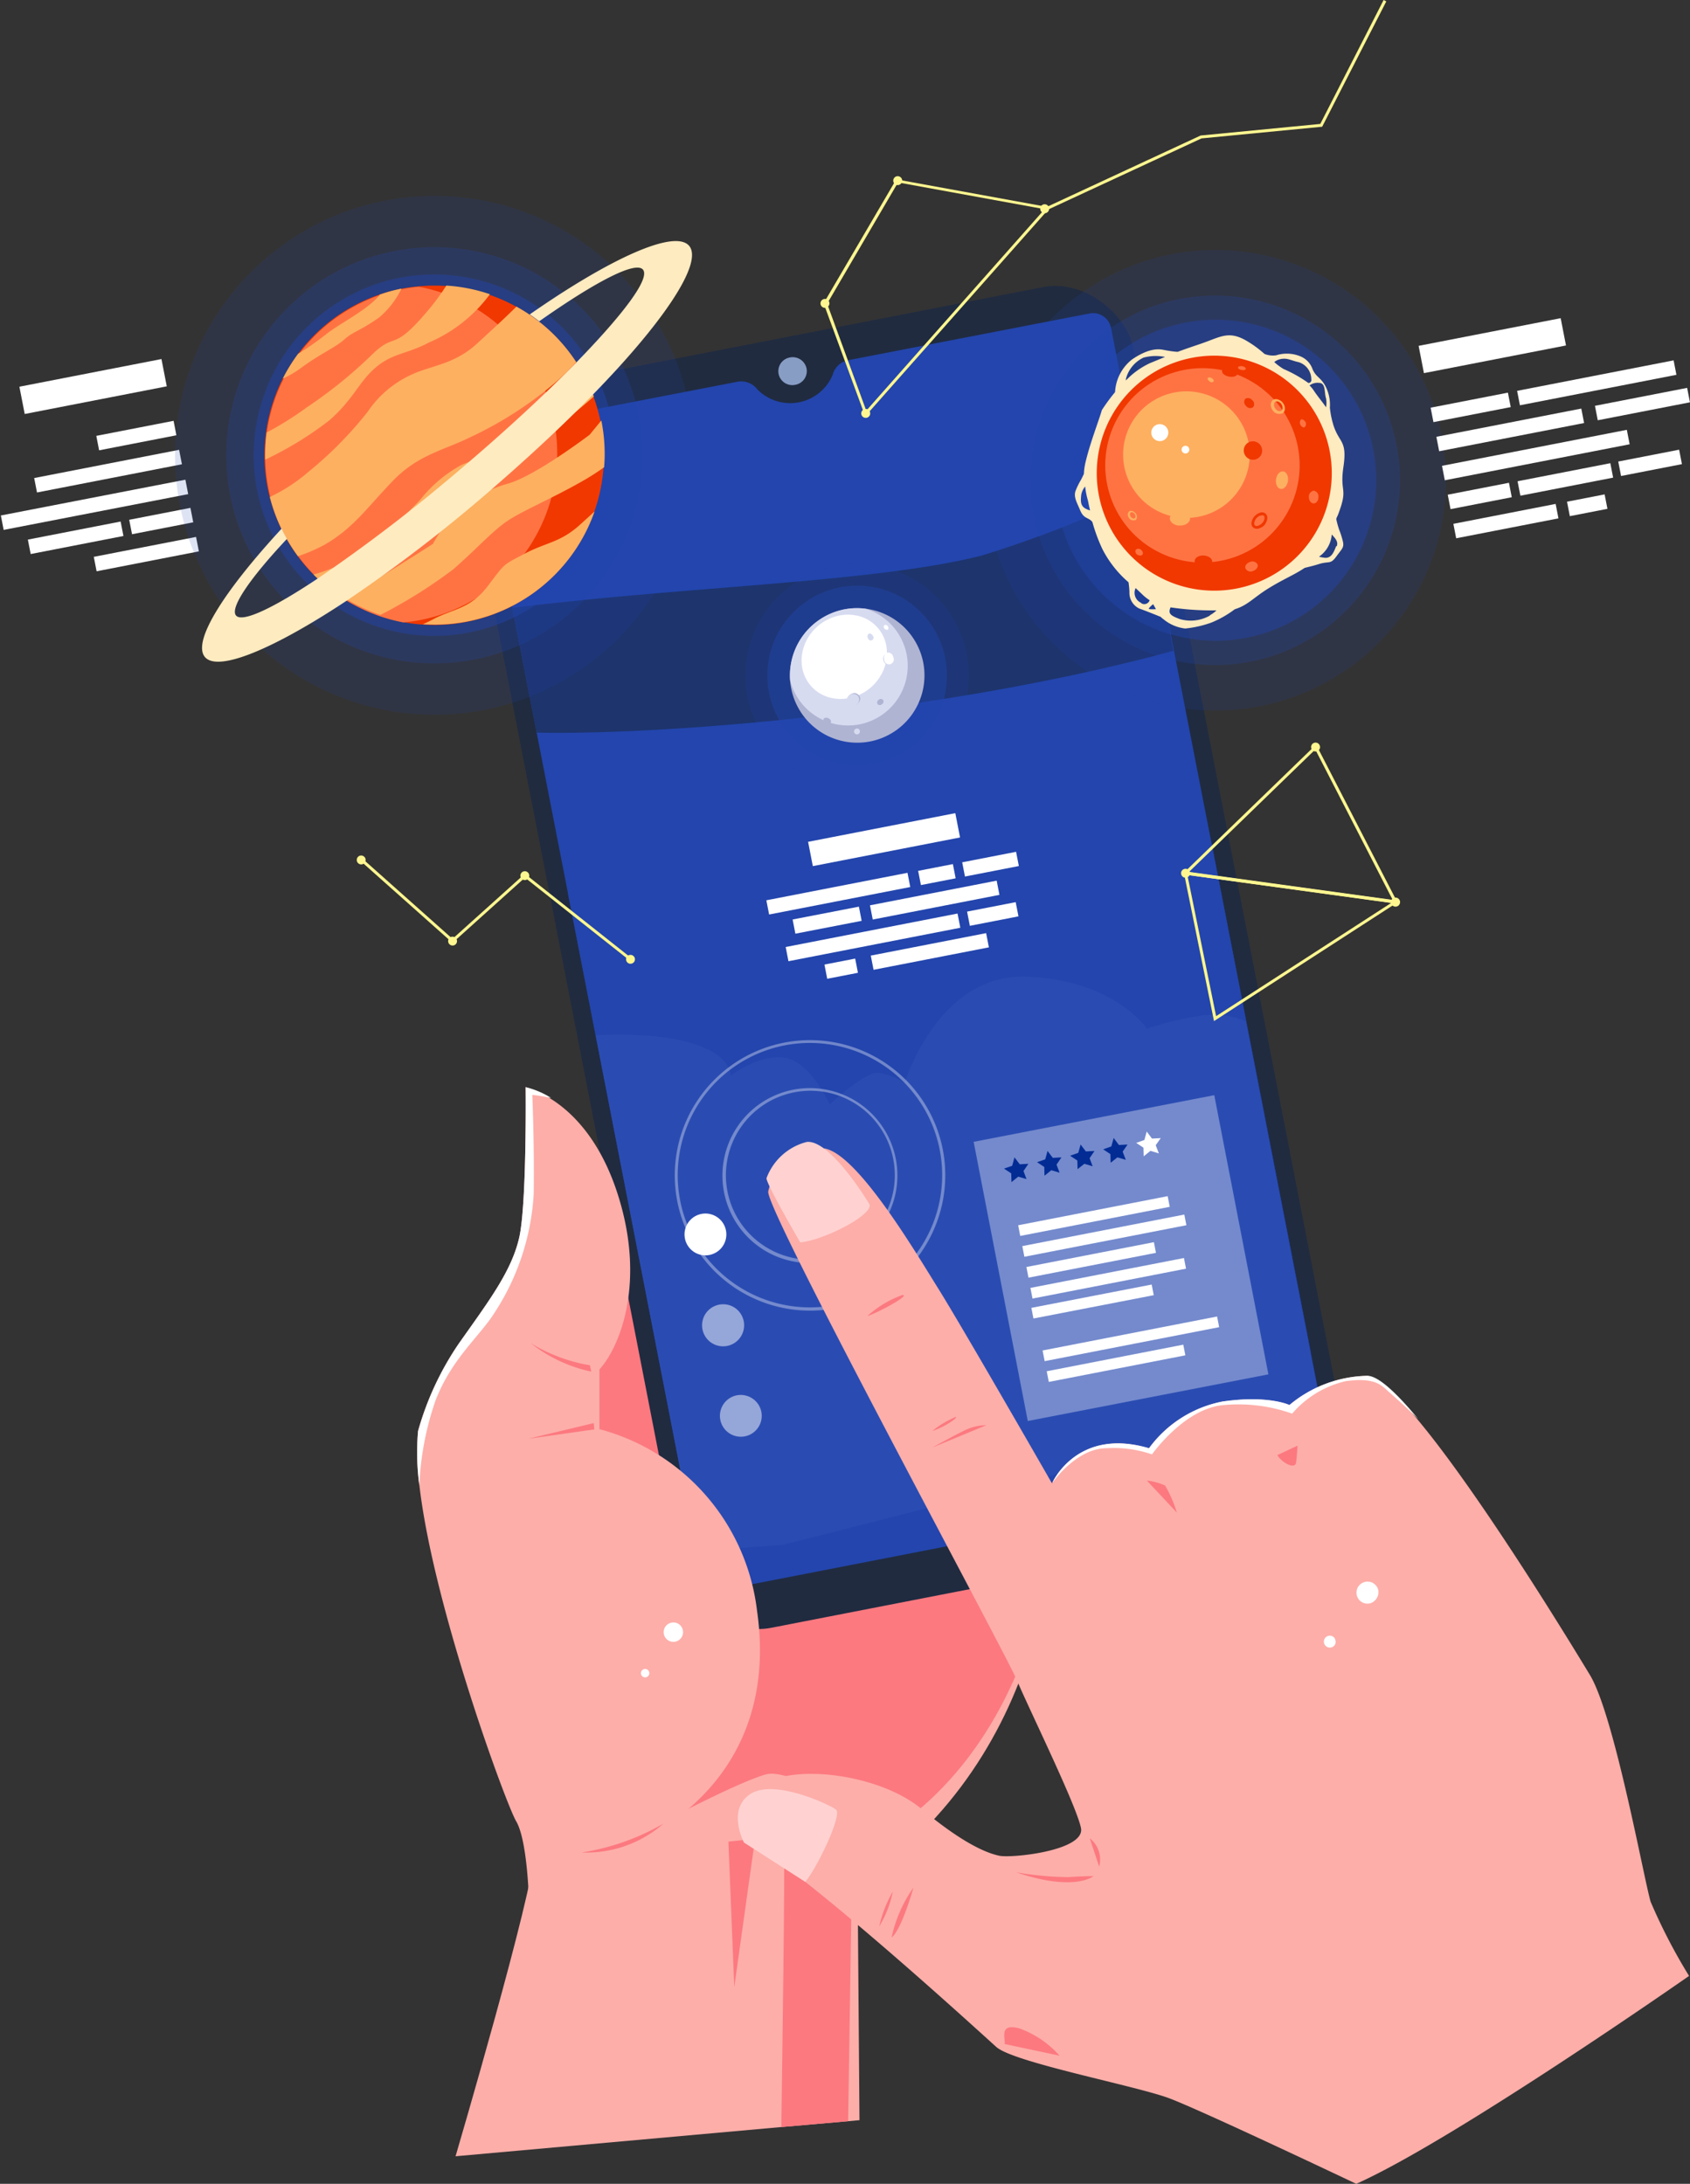 <svg xmlns="http://www.w3.org/2000/svg" xmlns:xlink="http://www.w3.org/1999/xlink" width="144.68" height="186.97" viewBox="0 0 144.68 186.97">
  <rect x="0" y="0" width="144.68" height="186.97" fill="#333333" stroke="none"/>
  <defs>
    <style>
      .cls-1 {
        fill: none;
      }

      .cls-2 {
        isolation: isolate;
      }

      .cls-3 {
        fill: #fdaea9;
      }

      .cls-4 {
        fill: #fc7980;
      }

      .cls-5 {
        fill: #202b40;
      }

      .cls-6 {
        fill: #889dc4;
      }

      .cls-16, .cls-17, .cls-21, .cls-7 {
        fill: #2345ad;
      }

      .cls-8 {
        clip-path: url(#clip-path);
      }

      .cls-9 {
        fill: #1d346d;
      }

      .cls-10 {
        fill: #5276ce;
      }

      .cls-10, .cls-16 {
        opacity: 0.15;
      }

      .cls-10, .cls-16, .cls-17, .cls-21 {
        mix-blend-mode: screen;
      }

      .cls-11, .cls-13, .cls-14 {
        fill: #fff;
      }

      .cls-11, .cls-15 {
        opacity: 0.35;
      }

      .cls-12 {
        fill: #022c94;
      }

      .cls-14 {
        opacity: 0.5;
      }

      .cls-17 {
        opacity: 0.45;
      }

      .cls-18 {
        fill: #afb4d2;
      }

      .cls-19 {
        fill: #d7dbf0;
      }

      .cls-20 {
        fill: #ffd2d1;
      }

      .cls-21 {
        opacity: 0.25;
      }

      .cls-22 {
        fill: #ffebc0;
      }

      .cls-23 {
        fill: #f13800;
      }

      .cls-24 {
        fill: #ff7343;
      }

      .cls-25 {
        fill: #fdb060;
      }

      .cls-26 {
        fill: #fff690;
      }
    </style>
    <clipPath id="clip-path">
      <path class="cls-1" d="M93.27,26.84l-20.67,4a1.72,1.72,0,0,0-1.32,1.26,3.94,3.94,0,0,1-6.43,1.25,1.75,1.75,0,0,0-1.7-.67l-20.67,4a1.59,1.59,0,0,0-1.25,1.85L60,134.88a1.59,1.59,0,0,0,1.85,1.25l50.79-9.9a1.57,1.57,0,0,0,1.25-1.85L95.12,28.09A1.57,1.57,0,0,0,93.27,26.84Z"/>
    </clipPath>
  </defs>
  <g class="cls-2">
    <g id="Capa_2" data-name="Capa 2">
      <g id="Capa_1-2" data-name="Capa 1">
        <g>
          <path class="cls-3" d="M73.42,161.32l.16,20.2-1,.09-5.72.5L39,184.61s6.73-22.89,6.7-25.85-3.16-28-.33-37,10-16.25,10.78-16.66,28.69,15,32.14,19.63S90,150.39,73.42,161.32Z"/>
          <path class="cls-4" d="M72.94,160.06l-.33,21.55-5.72.5c.06-4.29.32-22.91.23-23.34Z"/>
          <polygon class="cls-4" points="62.36 157.67 62.86 170.12 64.64 157.43 62.36 157.67"/>
          <path class="cls-4" d="M88.27,124.71c-3.46-4.59-31.42-20-32.15-19.63s-7.95,7.62-10.77,16.66c-1.46,4.67-1.34,13.6-.87,21.56a14,14,0,0,0,6.81,4.8c2.82.66,4.84,8.22,4.84,8.22s6.71-3.6,9.39-4.39,10,5.19,10,5.19,7.88-3.83,12.2-15.59c.49-1.35.93-2.64,1.33-3.89C90.28,131.7,89.75,126.68,88.27,124.71Z"/>
        </g>
        <g>
          <g>
            <rect class="cls-5" x="48.66" y="27.86" width="57.98" height="108.22" rx="6.6" transform="translate(-14.24 16.36) rotate(-11.02)"/>
            <path class="cls-6" d="M69.05,31.56a1.19,1.19,0,0,1-1,1.39,1.19,1.19,0,0,1-.45-2.34A1.21,1.21,0,0,1,69.05,31.56Z"/>
            <path class="cls-7" d="M93.27,26.84l-20.67,4a1.72,1.72,0,0,0-1.32,1.26,3.94,3.94,0,0,1-6.43,1.25,1.75,1.75,0,0,0-1.7-.67l-20.67,4a1.59,1.59,0,0,0-1.25,1.85L60,134.88a1.59,1.59,0,0,0,1.85,1.25l50.79-9.9a1.57,1.57,0,0,0,1.25-1.85L95.12,28.09A1.57,1.57,0,0,0,93.27,26.84Z"/>
          </g>
          <g class="cls-8">
            <path class="cls-9" d="M97.86,42.13A98.32,98.32,0,0,1,84,47.58c-9.22,2.31-25,2.59-40.18,4.47l2.08,10.67c10.56.23,34.56-1.57,54.56-7Z"/>
            <path class="cls-7" d="M57.76,74.26c-3,.58-6,1.34-9.14,2.23l10.33,53,53.26-13.72-8.52-43.75C90.42,73.28,76.5,70.62,57.76,74.26Z"/>
            <path class="cls-10" d="M113,120.07l-6.36-32.64a7.57,7.57,0,0,0-2-.52c-2.28-.26-6.45,1.16-6.45,1.16s-2.84-4.2-10.37-4.45-10.37,9.1-10.37,9.1a5.53,5.53,0,0,0-2.29-.87c-1.13-.09-4.13,2.72-4.13,2.72s-1.61-3.63-3.81-4-4.66,1.52-4.66,1.52c-.13-1.7-2.86-3.79-11.3-3.47l-.35,0,8.61,44.19,7.43-.54S89.7,126.62,113,120.07Z"/>
          </g>
          <g>
            <rect class="cls-11" x="85.74" y="95.57" width="21.02" height="24.39" transform="matrix(0.98, -0.19, 0.19, 0.98, -18.83, 20.39)"/>
            <g>
              <polygon class="cls-12" points="87.17 100.74 86.59 101.21 86.57 100.46 85.95 100.05 86.65 99.81 86.85 99.09 87.3 99.68 88.04 99.64 87.62 100.26 87.88 100.95 87.17 100.74"/>
              <polygon class="cls-12" points="90 100.19 89.42 100.66 89.4 99.91 88.78 99.5 89.48 99.26 89.68 98.54 90.13 99.13 90.87 99.09 90.45 99.71 90.71 100.4 90 100.19"/>
              <polygon class="cls-12" points="92.83 99.64 92.25 100.1 92.23 99.36 91.61 98.95 92.31 98.7 92.51 97.99 92.96 98.58 93.7 98.54 93.28 99.16 93.54 99.85 92.83 99.64"/>
              <polygon class="cls-12" points="95.66 99.09 95.08 99.55 95.06 98.81 94.44 98.4 95.14 98.15 95.34 97.43 95.79 98.03 96.53 97.99 96.11 98.6 96.38 99.3 95.66 99.09"/>
              <polygon class="cls-13" points="98.49 98.53 97.91 99 97.89 98.26 97.27 97.85 97.97 97.6 98.17 96.88 98.62 97.48 99.37 97.44 98.94 98.05 99.21 98.75 98.49 98.53"/>
            </g>
            <g>
              <rect class="cls-13" x="87.14" y="103.64" width="13.04" height="0.93" transform="translate(-18.18 19.83) rotate(-11.02)"/>
              <rect class="cls-13" x="87.48" y="105.32" width="14.13" height="0.93" transform="translate(-18.48 20.03) rotate(-11.02)"/>
              <rect class="cls-13" x="87.86" y="107.4" width="11.12" height="0.93" transform="translate(-18.9 19.85) rotate(-11.02)"/>
              <rect class="cls-13" x="88.18" y="108.97" width="13.39" height="0.93" transform="translate(-19.17 20.16) rotate(-11.02)"/>
              <rect class="cls-13" x="88.56" y="111.03" width="10.51" height="0.93" transform="matrix(0.98, -0.19, 0.19, 0.98, -19.59, 19.99)"/>
              <rect class="cls-13" x="89.21" y="114.15" width="15.22" height="0.93" transform="translate(-20.13 20.63) rotate(-11.02)"/>
              <rect class="cls-13" x="89.59" y="116.25" width="11.91" height="0.93" transform="translate(-20.55 20.42) rotate(-11.02)"/>
            </g>
          </g>
          <g>
            <path class="cls-13" d="M62.15,105.35a1.79,1.79,0,1,1-2.1-1.42A1.79,1.79,0,0,1,62.15,105.35Z"/>
            <path class="cls-14" d="M63.67,113.12a1.8,1.8,0,1,1-2.11-1.42A1.79,1.79,0,0,1,63.67,113.12Z"/>
            <path class="cls-14" d="M65.18,120.88a1.79,1.79,0,1,1-2.1-1.42A1.8,1.8,0,0,1,65.18,120.88Z"/>
          </g>
          <g class="cls-15">
            <path class="cls-13" d="M71.55,112A11.58,11.58,0,1,1,80.71,98.4,11.6,11.6,0,0,1,71.55,112ZM67.18,89.5a11.32,11.32,0,1,0,13.28,9A11.33,11.33,0,0,0,67.18,89.5Z"/>
            <path class="cls-13" d="M70.77,108a7.49,7.49,0,1,1,5.92-8.78A7.5,7.5,0,0,1,70.77,108ZM68,93.52a7.23,7.23,0,1,0,8.47,5.71A7.22,7.22,0,0,0,68,93.52Z"/>
          </g>
          <g>
            <g>
              <rect class="cls-13" x="65.61" y="75.89" width="12.31" height="1.24" transform="translate(-13.3 15.13) rotate(-11.02)"/>
              <rect class="cls-13" x="78.69" y="74.25" width="3.03" height="1.24" transform="translate(-12.83 16.72) rotate(-11.02)"/>
              <rect class="cls-13" x="82.45" y="73.36" width="4.7" height="1.24" transform="translate(-12.58 17.58) rotate(-11.02)"/>
              <rect class="cls-13" x="68.12" y="78.2" width="5.79" height="1.24" transform="matrix(0.98, -0.19, 0.19, 0.98, -13.76, 15.03)"/>
              <rect class="cls-13" x="74.5" y="76.44" width="11.05" height="1.24" transform="translate(-13.26 16.72) rotate(-11.02)"/>
              <rect class="cls-13" x="67.24" y="79.63" width="14.99" height="1.24" transform="translate(-13.96 15.77) rotate(-11.02)"/>
              <rect class="cls-13" x="82.87" y="77.63" width="4.24" height="1.24" transform="translate(-13.39 17.69) rotate(-11.02)"/>
              <rect class="cls-13" x="70.68" y="82.31" width="2.68" height="1.24" transform="translate(-14.53 15.3) rotate(-11.02)"/>
              <rect class="cls-13" x="74.58" y="80.84" width="10.06" height="1.24" transform="translate(-14.11 16.72) rotate(-11.02)"/>
              <rect class="cls-13" x="69.27" y="70.82" width="12.84" height="2.12" transform="translate(-12.35 15.8) rotate(-11.02)"/>
            </g>
            <g>
              <g>
                <circle class="cls-16" cx="73.38" cy="57.83" r="9.57" transform="translate(-13.44 92.35) rotate(-59.92)"/>
                <circle class="cls-17" cx="73.38" cy="57.83" r="7.69"/>
              </g>
              <g>
                <circle class="cls-18" cx="73.38" cy="57.83" r="5.76" transform="translate(-19.16 45) rotate(-30.35)"/>
                <path class="cls-19" d="M67.64,58.23a5.11,5.11,0,1,0,6.47-6.11,5.65,5.65,0,0,0-1.83.05A5.77,5.77,0,0,0,67.64,58.23Z"/>
                <ellipse class="cls-13" cx="72.28" cy="56.24" rx="3.79" ry="3.47" transform="translate(-19.18 61) rotate(-40.87)"/>
                <path class="cls-18" d="M72.66,59.57s.39-.41.76-.14.26.67-.13.91Z"/>
                <path class="cls-19" d="M73.48,59.62a.53.53,0,0,1-.19.72.53.53,0,0,1-.74-.1.54.54,0,0,1,.19-.73A.53.53,0,0,1,73.48,59.62Z"/>
                <path class="cls-19" d="M75.8,56a.49.49,0,0,0-.15.6.38.38,0,0,0,.53.26Z"/>
                <path class="cls-13" d="M76.48,56.29a.41.41,0,1,1-.78.15.46.46,0,0,1,.29-.57A.47.47,0,0,1,76.48,56.29Z"/>
                <path class="cls-18" d="M75.6,59.92a.27.27,0,0,1-.09.37.27.27,0,0,1-.38,0,.27.27,0,0,1,.09-.37A.27.27,0,0,1,75.6,59.92Z"/>
                <path class="cls-18" d="M71.13,61.85c0,.12-.24.15-.41.07s-.27-.25-.21-.37.24-.14.41-.06S71.19,61.73,71.13,61.85Z"/>
                <path class="cls-19" d="M73.59,62.52a.25.25,0,1,1-.27-.14A.22.22,0,0,1,73.59,62.52Z"/>
                <path class="cls-13" d="M76,53.62a.22.22,0,0,1,0,.3c-.07,0-.2,0-.28-.1s-.09-.24,0-.3A.22.22,0,0,1,76,53.62Z"/>
                <path class="cls-19" d="M74.72,54.43a.24.24,0,1,1-.41.21.27.27,0,0,1,.07-.38C74.49,54.2,74.64,54.28,74.72,54.43Z"/>
              </g>
            </g>
          </g>
        </g>
        <g>
          <path class="cls-3" d="M64.81,137.91c1.88,13.12-7.36,19-12.07,20.42A17.27,17.27,0,0,0,45.29,163s-.1-5.37-1.1-7.07c-.86-1.44-7.11-18.45-8.29-28.8a21.06,21.06,0,0,1-.11-4.63A25.42,25.42,0,0,1,39.3,115c2.54-3.6,4.47-6.13,5.14-9S45,93.08,45,93.08a7.19,7.19,0,0,1,2.16,1c1.74,1.09,4.12,3.35,5.64,7.91,2.61,7.85.19,13.44-1.48,15.25l0,5.12A18.31,18.31,0,0,1,64.81,137.91Z"/>
          <path class="cls-13" d="M58.46,139.58a.83.83,0,1,1-1-.65A.82.82,0,0,1,58.46,139.58Z"/>
          <circle class="cls-13" cx="55.23" cy="143.25" r="0.36"/>
          <path class="cls-4" d="M56.8,156.13a20.12,20.12,0,0,1-7,2.47A10,10,0,0,0,56.8,156.13Z"/>
          <polygon class="cls-4" points="45.22 123.18 50.83 121.84 50.88 122.38 45.22 123.18"/>
          <path class="cls-4" d="M45.44,115a14.27,14.27,0,0,0,5.07,1.89l.1.54A12.56,12.56,0,0,1,45.44,115Z"/>
          <path class="cls-13" d="M47.18,94c-.91-.19-1.61-.26-1.61-.26s.18,4.11.12,8.47A20.77,20.77,0,0,1,42,112.89c-1.35,1.88-3.43,3.7-4.71,7a25.29,25.29,0,0,0-1.39,7.28,21.06,21.06,0,0,1-.11-4.63A25.42,25.42,0,0,1,39.3,115c2.54-3.6,4.47-6.13,5.14-9S45,93.08,45,93.08A7.19,7.19,0,0,1,47.18,94Z"/>
        </g>
        <g>
          <path class="cls-3" d="M144.6,169.17s-20.12,14.06-28.49,17.8c0,0-13.16-6.25-16-7.32s-13.34-3.07-14.82-4.4-14.76-13.51-21-17.55c0,0-1.78-2.89.88-4.82s10.13-1,13.73,2,5.59,3.77,6.64,4,7.4-.43,7-2.38-4.39-10.07-5.5-12.68S65.45,103.46,65.77,102s1.62-3.14,4.34-3.67,8.17,8.72,10.22,12S90.06,127,90.06,127h0c.09-.21,2.23-4.8,8.3-3a10.19,10.19,0,0,1,6.29-4c3.94-.57,5.73.3,5.73.3a10.69,10.69,0,0,1,6.59-2.5c1,0,2.56,1.53,4.45,3.81,5.41,6.5,13.15,19.25,14.69,21.79,2.09,3.44,4.63,17.51,5.2,19.42A48,48,0,0,0,144.6,169.17Z"/>
          <path class="cls-13" d="M121.43,121.51c-1-1-2.24-2.09-2.55-2.36-.57-.5-1.12-1.26-3.68-.9a8.58,8.58,0,0,0-4.58,2.78,13.73,13.73,0,0,0-6-.72c-3.3.37-6,4.21-6,4.21a9.9,9.9,0,0,0-3.88-.53c-2.55,0-4.56,2.83-4.67,3,.09-.21,2.23-4.8,8.3-3a10.19,10.19,0,0,1,6.29-4c3.94-.57,5.73.3,5.73.3a10.69,10.69,0,0,1,6.59-2.5C117.93,117.72,119.54,119.23,121.43,121.51Z"/>
          <path class="cls-20" d="M68.51,106.37s-2.92-5-2.89-5.5a5,5,0,0,1,3.44-3.1c1.85-.23,4.85,4.45,5.35,5.3S70.63,106.16,68.51,106.37Z"/>
          <path class="cls-20" d="M63.69,157.75s-1.49-2.81.54-4.15,6.78.9,7.34,1.33-1.58,4.92-2.63,6.19Z"/>
          <path class="cls-4" d="M87,160.3a27.45,27.45,0,0,0,4.47.41c1.53-.1,2.14-.08,2.14-.08S92,162,87,160.3Z"/>
          <path class="cls-4" d="M93.29,157.38l.81,2.43A2.31,2.31,0,0,0,93.29,157.38Z"/>
          <path class="cls-4" d="M75.27,164.94a10.33,10.33,0,0,1,1.17-3A9.66,9.66,0,0,1,75.27,164.94Z"/>
          <path class="cls-4" d="M76.33,165.88a11.51,11.51,0,0,1,1.87-4.27S77.19,165.22,76.33,165.88Z"/>
          <path class="cls-4" d="M86,175c.12-.42-.56-1.84,1.29-1.33A8.36,8.36,0,0,1,90.71,176Z"/>
          <path class="cls-4" d="M98.18,126.76a5,5,0,0,1,1.57.43,11.22,11.22,0,0,1,1,2.31Z"/>
          <path class="cls-4" d="M109.35,124.58c.4.67,1.53,1.26,1.61.63s.12-1.44.12-1.44Z"/>
          <path class="cls-4" d="M74.26,112.67a9,9,0,0,1,3-1.8C78,110.87,75,112.47,74.26,112.67Z"/>
          <path class="cls-4" d="M79.82,123.93s1.89-1.05,2.81-1.49a4.27,4.27,0,0,1,1.81-.42Z"/>
          <path class="cls-4" d="M79.82,122.51a8.37,8.37,0,0,1,2-1.2C82.08,121.33,80.9,122.17,79.82,122.51Z"/>
          <path class="cls-13" d="M118,136.17a1,1,0,0,1-.75,1.11.94.94,0,0,1-.36-1.85A.94.94,0,0,1,118,136.17Z"/>
          <path class="cls-13" d="M114.33,140.47a.48.48,0,0,1-.39.58.49.49,0,1,1-.19-1A.48.48,0,0,1,114.33,140.47Z"/>
        </g>
        <g>
          <g>
            <g>
              <path class="cls-16" d="M121.49,31.86A19.72,19.72,0,1,1,94.82,23.7a19.74,19.74,0,0,1,26.67,8.16Z"/>
              <path class="cls-21" d="M118,33.69a15.82,15.82,0,1,1-21.39-6.54,15.45,15.45,0,0,1,5.91-1.77A15.81,15.81,0,0,1,118,33.69Z"/>
              <path class="cls-17" d="M116.21,34.67a13.74,13.74,0,1,1-13.45-7.23A13.74,13.74,0,0,1,116.21,34.67Z"/>
            </g>
            <g>
              <path class="cls-22" d="M113.85,34.9a3.48,3.48,0,0,0-.39-1.86c-.42-.76-.8-.74-1.1-1.45a1.83,1.83,0,0,0-1.11-1.11,3,3,0,0,0-2-.06,1.91,1.91,0,0,1-1-.12,9.33,9.33,0,0,0-1.69-1.21c-1.44-.77-2.12-.22-3.73.33-.79.27-1.36.46-2,.7-.27,0-.84-.09-1.19-.16s-1.19-.23-2.72.81a3.8,3.8,0,0,0-1.46,2.8,16.78,16.78,0,0,0-1.13,1.54c-.29,1-1,2.78-1.4,4.47a5.41,5.41,0,0,0-.14,1l-.23.47a6.34,6.34,0,0,0-.49,1c-.17.52.14,1,.39,1.61s.5.62.84.83a.85.85,0,0,1,.22.21A14.58,14.58,0,0,0,94.37,47a9.36,9.36,0,0,0,2.24,2.85,6.94,6.94,0,0,1,.08.84,1.49,1.49,0,0,0,.84,1.41c.52.18,1.83.71,1.83.71h0a1.84,1.84,0,0,0,.25.21,3.52,3.52,0,0,0,1.86.79,9.25,9.25,0,0,0,2.24-.51,8.82,8.82,0,0,0,2-1.14c1.12-.34,1.6-1,2.92-1.81s2.14-1.11,3.06-1.73c.36-.09.79-.19,1.2-.32.91-.29,1,.05,1.5-.64s.7-.78.57-1.32a7,7,0,0,0-.32-1,8.11,8.11,0,0,1-.24-.88c0-.11.08-.23.13-.35.94-2.43.14-1.83.48-4.14s-.36-2-.86-3.58A7.67,7.67,0,0,1,113.85,34.9Zm-.94-2.12c.61,0,.44.8.61,1.32a2,2,0,0,1,0,.77c-.28-.43-.58-.75-1-1.36a2.62,2.62,0,0,0-.41-.51A1.11,1.11,0,0,1,112.91,32.78ZM93,43.58c-.49-.23-.51-.62-.43-1.25a1.54,1.54,0,0,1,.33-.68,6.66,6.66,0,0,0,.24,1.21s.06.34.18.84A2.08,2.08,0,0,1,93,43.58Zm4.73,8.05a.94.94,0,0,1-.51-1.28l.56.53a3.77,3.77,0,0,0,.64.51A.48.48,0,0,1,97.68,51.63Zm.66.51c-.13,0,.11-.24.33-.41l.24.42A2.6,2.6,0,0,1,98.34,52.14Zm5.21.55A3.32,3.32,0,0,1,101,53c-.85-.31-1-.49-.79-1a23.93,23.93,0,0,0,3.4.26h.53A2.53,2.53,0,0,1,103.55,52.69ZM96.39,32.57s0-.09,0-.13a2.78,2.78,0,0,1,1.5-1.82,4,4,0,0,1,1.85-.06l-1.29.53A6.81,6.81,0,0,0,96.39,32.57Zm18,14.19c-.2.48-.37,1-.92,1a2.84,2.84,0,0,1-.55-.1,2.54,2.54,0,0,0,1.09-1.9C114.3,46.08,114.59,46.37,114.44,46.76ZM109.09,31a1.14,1.14,0,0,1,.47-.24c.62-.16.93.1,1.63.25a1.54,1.54,0,0,1,1.07,1.47.25.25,0,0,1-.25.31,11.46,11.46,0,0,0-2.13-1.2A5.2,5.2,0,0,1,109.09,31Z"/>
              <path class="cls-23" d="M113.23,36.62A10.06,10.06,0,1,1,100,31.26,10.06,10.06,0,0,1,113.23,36.62Z"/>
              <circle class="cls-24" cx="102.95" cy="39.85" r="8.32" transform="translate(18.66 111.14) rotate(-61.39)"/>
              <path class="cls-25" d="M106.56,36.81a5.42,5.42,0,1,1-7.1-2.88A5.43,5.43,0,0,1,106.56,36.81Z"/>
              <path class="cls-23" d="M108,38.3a.78.78,0,0,1-.42,1,.79.79,0,1,1-.62-1.46A.79.79,0,0,1,108,38.3Z"/>
              <path class="cls-23" d="M107.2,34.26a.43.43,0,0,1,.08.6.43.43,0,0,1-.6-.1.45.45,0,0,1-.08-.61A.45.45,0,0,1,107.2,34.26Z"/>
              <path class="cls-23" d="M107.86,45.21a.54.54,0,0,1-.58-.05.47.47,0,0,1-.13-.46,1,1,0,0,1,.25-.5,1.1,1.1,0,0,1,.48-.31.48.48,0,0,1,.47.09c.23.21.18.63-.12,1A1,1,0,0,1,107.86,45.21Zm0-1.06a.83.83,0,0,0-.48.59.27.27,0,0,0,.06.25c.12.11.41,0,.61-.2s.27-.52.14-.64a.26.26,0,0,0-.25,0Z"/>
              <path class="cls-25" d="M110.26,41.19c-.06.41-.34.71-.62.67s-.46-.41-.4-.83.34-.71.62-.67S110.32,40.77,110.26,41.19Z"/>
              <path class="cls-23" d="M103,48.58c-.42,0-.74-.27-.73-.55s.37-.5.79-.47.74.27.72.55S103.39,48.6,103,48.58Z"/>
              <path class="cls-24" d="M111.77,36.14c.08.19,0,.38-.09.44s-.29-.06-.37-.24,0-.38.09-.43S111.69,36,111.77,36.14Z"/>
              <path class="cls-24" d="M97.68,47.07c.15.12.21.31.12.42s-.29.09-.44,0-.21-.32-.12-.42S97.52,46.94,97.68,47.07Z"/>
              <path class="cls-25" d="M103.73,32.37c.14.07.21.21.16.29s-.2.1-.33,0-.21-.21-.16-.29S103.6,32.29,103.73,32.37Z"/>
              <path class="cls-25" d="M101,45c.48,0,.87-.25.88-.59s-.37-.62-.85-.63-.87.25-.88.59S100.53,45,101,45Z"/>
              <path class="cls-25" d="M109.71,35.41a.67.67,0,0,1-.77-.3.8.8,0,0,1-.15-.48.53.53,0,0,1,.21-.41.56.56,0,0,1,.46,0,.78.78,0,0,1,.39.31A.8.8,0,0,1,110,35a.51.51,0,0,1-.21.4Zm-.53-1,0,0a.24.24,0,0,0-.11.22.56.56,0,0,0,.1.34c.14.2.38.29.52.19a.24.24,0,0,0,.11-.22.56.56,0,0,0-.1-.34h0a.6.6,0,0,0-.28-.22A.34.34,0,0,0,109.18,34.39Z"/>
              <path class="cls-25" d="M97.14,44.53a.42.42,0,0,1-.49-.19.54.54,0,0,1-.1-.31.34.34,0,0,1,.14-.26.33.33,0,0,1,.29,0,.63.63,0,0,1,.26.2.53.53,0,0,1,.09.31.29.29,0,0,1-.14.26Zm-.34-.65h0a.21.21,0,0,0-.07.15.35.35,0,0,0,.07.21c.09.13.25.19.34.13a.18.18,0,0,0,.07-.15.35.35,0,0,0-.07-.21h0a.31.31,0,0,0-.18-.14A.15.15,0,0,0,96.8,43.88Z"/>
              <path class="cls-24" d="M112.87,42.57c0,.3-.2.54-.42.53s-.4-.25-.4-.55a.51.51,0,0,1,.43-.54A.5.5,0,0,1,112.87,42.57Z"/>
              <path class="cls-24" d="M107.26,48.89a.49.49,0,0,1-.64-.23c-.07-.21.11-.46.4-.55a.5.5,0,0,1,.64.22C107.73,48.55,107.55,48.79,107.26,48.89Z"/>
              <path class="cls-23" d="M105.93,32c0,.21-.37.31-.73.24s-.62-.3-.58-.5.37-.31.73-.24S106,31.77,105.93,32Z"/>
              <path class="cls-24" d="M106.65,31.58c0,.09-.18.13-.36.1s-.31-.13-.3-.22.18-.14.36-.11S106.66,31.49,106.65,31.58Z"/>
              <circle class="cls-13" cx="99.29" cy="37.04" r="0.73"/>
              <path class="cls-13" d="M101.81,38.43a.33.33,0,1,1-.38-.26A.33.33,0,0,1,101.81,38.43Z"/>
            </g>
          </g>
          <g>
            <rect class="cls-13" x="121.56" y="28.4" width="12.39" height="2.38" transform="translate(-3.3 24.97) rotate(-11.02)"/>
            <rect class="cls-13" x="122.54" y="34.24" width="6.74" height="1.26" transform="translate(-4.35 24.72) rotate(-11.02)"/>
            <rect class="cls-13" x="129.87" y="32.14" width="13.65" height="1.26" transform="translate(-3.74 26.74) rotate(-11.02)"/>
            <rect class="cls-13" x="122.97" y="36.17" width="12.64" height="1.26" transform="translate(-4.65 25.4) rotate(-11.02)"/>
            <rect class="cls-13" x="136.59" y="33.96" width="8.04" height="1.26" transform="translate(-4.02 27.52) rotate(-11.02)"/>
            <rect class="cls-13" x="123.42" y="38.32" width="16.12" height="1.26" transform="translate(-5.02 25.86) rotate(-11.02)"/>
            <rect class="cls-13" x="124.01" y="41.83" width="5.34" height="1.26" transform="translate(-5.78 25) rotate(-11.02)"/>
            <rect class="cls-13" x="129.96" y="40.41" width="8.09" height="1.26" transform="translate(-5.37 26.38) rotate(-11.02)"/>
            <rect class="cls-13" x="138.61" y="38.99" width="5.31" height="1.26" transform="translate(-4.97 27.74) rotate(-11.02)"/>
            <rect class="cls-13" x="124.46" y="43.98" width="8.92" height="1.26" transform="translate(-6.15 25.47) rotate(-11.02)"/>
            <rect class="cls-13" x="134.24" y="42.62" width="3.28" height="1.26" transform="translate(-5.76 26.78) rotate(-11.02)"/>
          </g>
        </g>
        <g>
          <g>
            <path class="cls-26" d="M103.93,87.42l-2.6-12.81.18,0,18.32,2.52Zm-2.28-12.51L104.11,87l15-9.7Z"/>
            <path class="cls-26" d="M119.7,77.39l-18.49-2.54.19-.18,11.27-10.92.08.15Zm-17.93-2.72,17.47,2.4-6.64-12.9Z"/>
            <path class="cls-26" d="M101.87,74.69a.39.39,0,0,1-.31.45.38.38,0,0,1-.44-.31.37.37,0,0,1,.3-.44A.38.38,0,0,1,101.87,74.69Z"/>
            <path class="cls-26" d="M113,63.89a.37.37,0,0,1-.3.44.38.38,0,0,1-.45-.3.38.38,0,1,1,.75-.14Z"/>
            <path class="cls-26" d="M119.85,77.15a.39.39,0,1,1-.45-.3A.4.4,0,0,1,119.85,77.15Z"/>
          </g>
          <g>
            <path class="cls-26" d="M74.49,35.32a.38.38,0,0,1-.75.15.38.38,0,0,1,.75-.15Z"/>
            <path class="cls-26" d="M71,25.9a.39.39,0,0,1-.3.45.38.38,0,1,1-.15-.75A.39.39,0,0,1,71,25.9Z"/>
            <path class="cls-26" d="M77.23,15.39a.39.39,0,0,1-.31.45.37.37,0,0,1-.44-.3.38.38,0,0,1,.3-.45A.39.39,0,0,1,77.23,15.39Z"/>
            <path class="cls-26" d="M89.81,17.8a.39.39,0,0,1-.3.45.39.39,0,0,1-.45-.31.38.38,0,0,1,.75-.14Z"/>
            <path class="cls-26" d="M74.07,35.64,70.52,26l0-.05,6.2-10.58.08,0,13.1,2.39ZM70.81,26l3.35,9.16L89.43,17.91,76.88,15.62Z"/>
            <polygon class="cls-26" points="89.73 17.94 89.63 17.71 102.79 11.6 102.81 11.6 113.03 10.61 118.45 0 118.68 0.12 113.19 10.85 102.86 11.85 89.73 17.94"/>
          </g>
          <g>
            <path class="cls-26" d="M31.28,73.5A.39.39,0,0,1,31,74a.38.38,0,1,1-.15-.75A.39.39,0,0,1,31.28,73.5Z"/>
            <circle class="cls-26" cx="44.93" cy="74.97" r="0.38"/>
            <path class="cls-26" d="M39.12,80.51a.38.38,0,1,1-.45-.31A.39.39,0,0,1,39.12,80.51Z"/>
            <path class="cls-26" d="M54.35,82.06a.38.38,0,1,1-.45-.3A.38.38,0,0,1,54.35,82.06Z"/>
            <polygon class="cls-26" points="53.9 82.23 44.94 75.14 38.74 80.72 30.82 73.67 30.99 73.48 38.74 80.38 44.93 74.81 45.01 74.87 54.05 82.03 53.9 82.23"/>
          </g>
        </g>
        <g>
          <g>
            <rect class="cls-13" x="1.77" y="31.89" width="12.39" height="2.38" transform="translate(22.11 64.04) rotate(168.98)"/>
            <rect class="cls-13" x="8.3" y="36.66" width="6.74" height="1.26" transform="translate(-6.91 2.92) rotate(-11.02)"/>
            <rect class="cls-13" x="2.93" y="39.71" width="12.64" height="1.26" transform="translate(-7.54 2.51) rotate(-11.02)"/>
            <rect class="cls-13" x="-0.03" y="42.52" width="16.12" height="1.26" transform="matrix(-0.98, 0.19, -0.19, -0.98, 24.16, 83.98)"/>
            <rect class="cls-13" x="11.13" y="43.98" width="5.34" height="1.26" transform="translate(-8.27 3.46) rotate(-11.02)"/>
            <rect class="cls-13" x="2.43" y="45.41" width="8.09" height="1.26" transform="translate(-8.68 2.09) rotate(-11.02)"/>
            <rect class="cls-13" x="8.07" y="46.81" width="8.92" height="1.26" transform="translate(-8.84 3.27) rotate(-11.02)"/>
          </g>
          <g>
            <g>
              <path class="cls-16" d="M56.8,28.54a22.21,22.21,0,1,1-30-9.18,21.84,21.84,0,0,1,8.31-2.49A22.18,22.18,0,0,1,56.8,28.54Z"/>
              <path class="cls-21" d="M52.92,30.61a17.82,17.82,0,1,1-17.43-9.37A17.81,17.81,0,0,1,52.92,30.61Z"/>
              <path class="cls-17" d="M50.85,31.71a15.47,15.47,0,1,1-20.92-6.4,15.14,15.14,0,0,1,5.78-1.74A15.48,15.48,0,0,1,50.85,31.71Z"/>
            </g>
            <g>
              <path class="cls-23" d="M50,32.15a14.53,14.53,0,1,1-19.65-6,14.25,14.25,0,0,1,5.43-1.63A14.51,14.51,0,0,1,50,32.15Z"/>
              <path class="cls-24" d="M46,32a14.54,14.54,0,0,1-6,19.66,14.39,14.39,0,0,1-5.46,1.63,14.53,14.53,0,0,1-4.12-27.11,14.25,14.25,0,0,1,5.43-1.63A14.48,14.48,0,0,1,46,32Z"/>
              <path class="cls-25" d="M44.91,47.41c-1.91,1-1.64.78-3.14,2.75S38.88,52.09,37.12,53a9.92,9.92,0,0,1-.92.44,14.48,14.48,0,0,0,14.7-9.65l-1.1,1C48,46.48,46.82,46.39,44.91,47.41ZM33.65,41.15c2.15-2.22,4.3-2.58,6.64-3.73a32.33,32.33,0,0,0,7.16-4.59A21,21,0,0,0,49.33,31a14.43,14.43,0,0,0-5.12-4.75c-1,1-2.16,2.05-3.31,3.11-2,1.87-4,1.92-5.7,2.73a9,9,0,0,0-3.72,3.16,32.74,32.74,0,0,1-5.09,5.16,14.4,14.4,0,0,1-3.29,2.14,14.58,14.58,0,0,0,2.41,5.07,14.38,14.38,0,0,0,2.31-1C30.3,45.18,31.5,43.37,33.65,41.15Zm9.83.26a10.07,10.07,0,0,0-4,2.15,10,10,0,0,0-2.41,3s-4.38,2.82-6.47,4a11.09,11.09,0,0,1-1.2.58,15.27,15.27,0,0,0,3.16,1.51,41.72,41.72,0,0,0,6.27-3.93c2-1.75,3.29-3.22,4.58-4.1s3.79-1.91,6.42-3.41a19.69,19.69,0,0,0,1.89-1.21,14.42,14.42,0,0,0-.24-4l-1,1.22S45.87,40.73,43.48,41.41Zm2.71-4.87c-2.39,2-4.93,2.52-6.69,3.27A11.45,11.45,0,0,0,36,42.76s-3.81,4.08-6.52,5.43a15.81,15.81,0,0,1-2.64,1q.44.43.9.84c.33-.09.63-.19.89-.27a18.56,18.56,0,0,0,5.1-3.5c1.74-1.51,3-3.67,4.29-4.83s2.19-.48,3.54-.9a16,16,0,0,0,4.53-2.71c1-.82,3.11-2.42,4.75-3.87-.13-.35-.28-.71-.44-1.06C49.21,33.92,47.56,35.42,46.19,36.54ZM25.63,31.6c1.9-1.4,3.05-1.82,3.84-2.53s1.38-.74,3-1.9a7.41,7.41,0,0,0,1.9-2.46,13.74,13.74,0,0,0-1.85.51,2.17,2.17,0,0,1-.24.29c-1.21,1.23-3.16,2.17-4.34,3.09a24.31,24.31,0,0,1-2.42,1.69,14.93,14.93,0,0,0-1.31,2.12A7.51,7.51,0,0,0,25.63,31.6ZM28.18,36c2.08-1.8,2.54-3.32,4-4.55s2.64-1.12,4.55-2.13a12.66,12.66,0,0,0,5.21-4.13,14.35,14.35,0,0,0-3.73-.74,20,20,0,0,1-1.63,2.2c-3,3.56-2.7,1.73-4.7,3.68a39.29,39.29,0,0,1-5.62,4.55,28,28,0,0,1-3.43,2.15,14.91,14.91,0,0,0-.12,2.32A29.48,29.48,0,0,0,28.18,36Z"/>
              <path class="cls-22" d="M59,21.05c-1.21-1.44-6.66,1-13.65,5.87.27.18.55.38.81.59,4.79-3.37,8.24-5.18,8.88-4.43s-1.66,3.8-5.67,7.92c-2.65,2.7-6.05,5.86-9.87,9.1A140.45,140.45,0,0,1,27.2,49.53c-3.81,2.54-6.48,3.81-7,3.16s1.16-3.14,4.37-6.56c-.07-.11-.13-.22-.19-.33s-.19-.36-.27-.54c-5,5.42-7.68,9.7-6.56,11s5.9-.7,12.17-4.86a128.64,128.64,0,0,0,11.78-9c3.49-3,6.64-5.92,9.3-8.66C56.81,27.58,60.21,22.51,59,21.05Z"/>
            </g>
          </g>
        </g>
      </g>
    </g>
  </g>
</svg>
